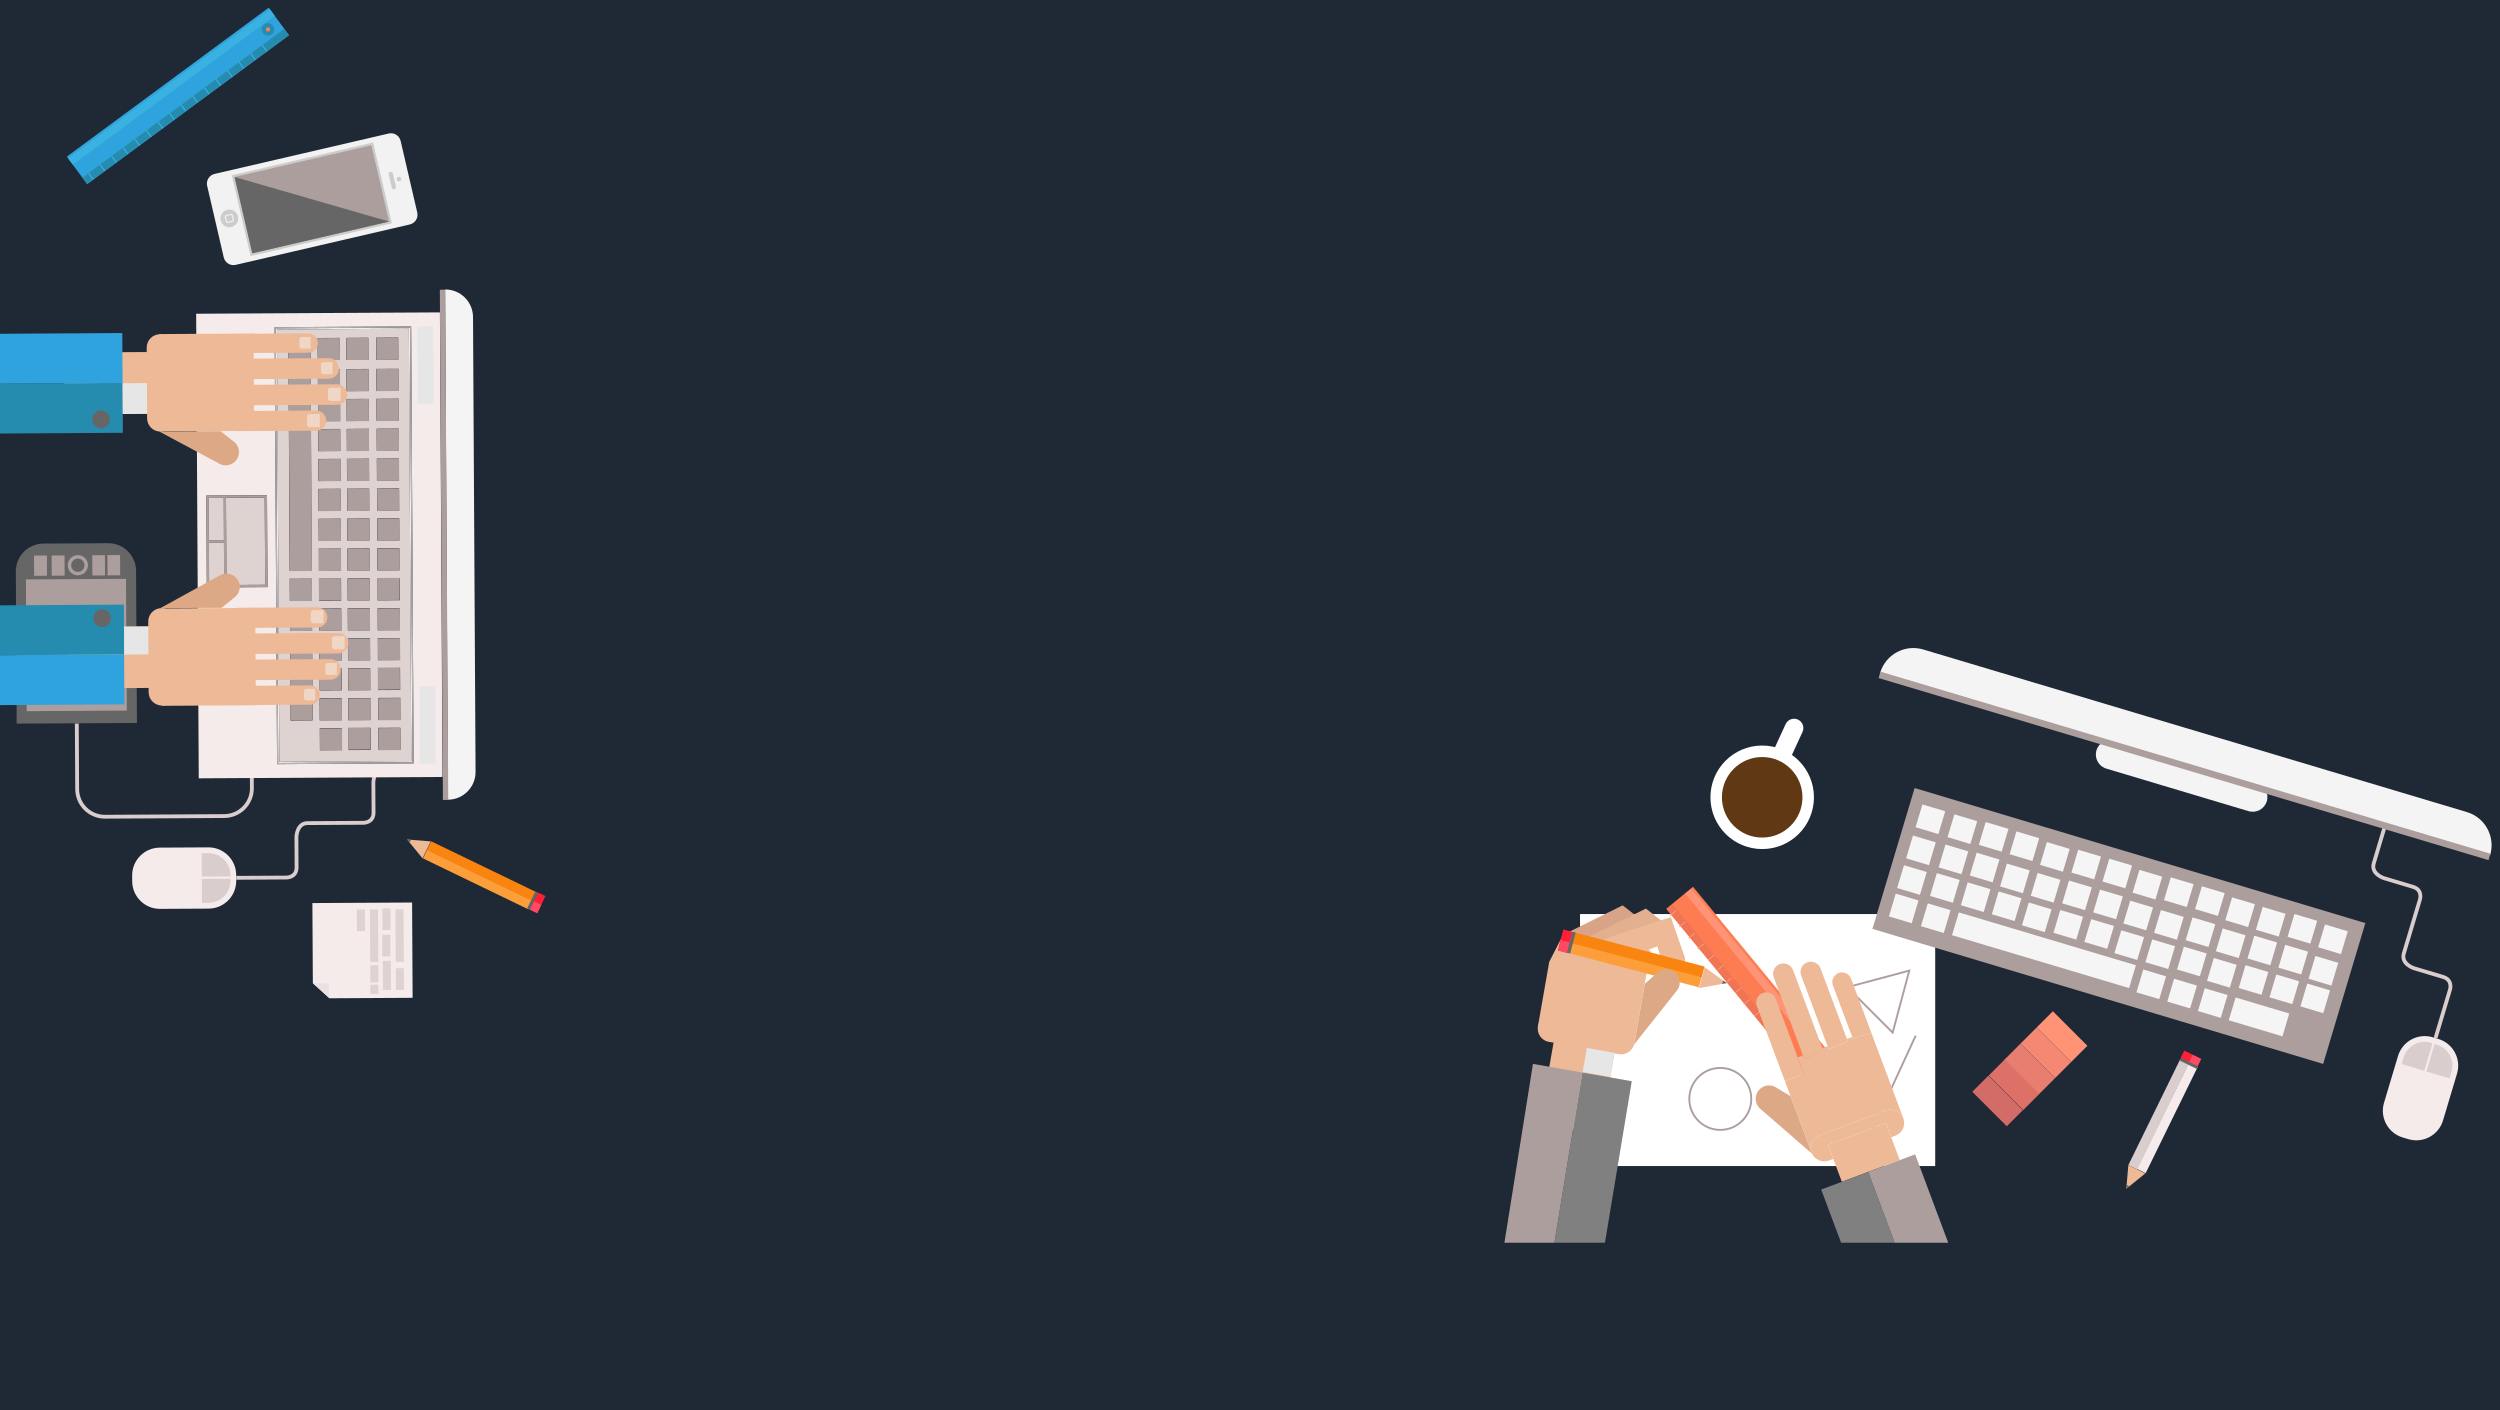 <?xml version="1.0" encoding="utf-8"?>
<!-- Generator: Adobe Illustrator 16.0.0, SVG Export Plug-In . SVG Version: 6.00 Build 0)  -->
<!DOCTYPE svg PUBLIC "-//W3C//DTD SVG 1.1 Tiny//EN" "http://www.w3.org/Graphics/SVG/1.1/DTD/svg11-tiny.dtd">
<svg version="1.1" baseProfile="tiny" xmlns="http://www.w3.org/2000/svg" xmlns:xlink="http://www.w3.org/1999/xlink" x="0px"
	 y="0px" width="1305.603px" height="736.451px" viewBox="0 0 1305.603 736.451" xml:space="preserve">
<g id="Background">
	<g>
		<rect x="507.102" y="268.793" display="none" fill="#1F2936" width="800" height="266.792"/>
		<rect x="-0.584" fill="#1F2936" width="1306.687" height="736.8"/>
		<rect x="507.102" y="2" display="none" fill="#1F2936" width="800" height="266.793"/>
	</g>
</g>
<g id="Objects">
	<g>
		<g>
			<path fill="#F5EBEB" d="M83.603,474.654c-8,0.045-14.521-6.403-14.566-14.403l-0.018-3.018c-0.045-8,6.405-14.522,14.404-14.566
				l25.361-0.143c7.999-0.044,14.521,6.405,14.566,14.404l0.016,3.019c0.045,7.999-6.404,14.521-14.404,14.566L83.603,474.654z"/>
			<path fill="#DACDCD" d="M105.399,457.783l-0.069-12.222l3.47-0.019c6.323-0.036,11.497,5.08,11.532,11.403l0.004,0.754
				L105.399,457.783z"/>
			<path fill="#DACDCD" d="M105.477,471.514l-0.07-12.522l14.937-0.084l0.006,1.056c0.035,6.323-5.081,11.497-11.404,11.533
				L105.477,471.514z"/>
			<path fill="none" stroke="#DACDCD" stroke-width="2" stroke-miterlimit="10" d="M220.424,401.16c0,0-12.524,0.07-19.615,0.11
				c-5.686,0.031-5.821,7.274-5.821,7.274l0.089,15.819c0.03,5.407-5.275,5.335-5.275,5.335l-26.254,0.146l16.686-0.093
				c0,0-12.523,0.069-19.614,0.109c-5.686,0.031-5.82,7.275-5.82,7.275l0.088,15.819c0.03,5.406-5.275,5.334-5.275,5.334
				l-26.254,0.147"/>
			<g>
				<path fill="#F5EBEB" d="M214.134,171.079l-70.105,0.393l1.267,226.386l0.003,0.603l70.105-0.392l-0.003-0.604L214.134,171.079z
					 M145.898,397.854l-1.263-225.782l68.898-0.386l1.263,225.783L145.898,397.854z"/>
				<path fill="#F5EBEB" d="M229.739,163.136l-127.296,0.712l1.356,242.623l127.297-0.711L229.739,163.136z M118.279,306.729
					l-5.432,0.03l-4.828,0.027l-0.131-23.387l-0.007-1.208l-0.131-23.388l4.828-0.027l5.432-0.03l21.425-0.12l0.269,47.981
					L118.279,306.729z M144.698,399.068l-0.006-1.208l-1.27-226.989l71.313-0.398l1.27,226.989l0.006,1.208L144.698,399.068z"/>
				<path fill="#DFD3D2" d="M144.636,172.072l1.263,225.782l68.898-0.385l-1.263-225.783L144.636,172.072z M209.115,380.037
					l0.065,11.543l-11.546,0.065l-0.064-11.544L209.115,380.037z M193.493,380.124l0.064,11.544l-11.544,0.063l-0.065-11.544
					L193.493,380.124z M178.553,380.208l0.064,11.542l-11.546,0.065l-0.065-11.544L178.553,380.208z M151.703,376.282l-0.152-27.166
					l11.545-0.065l0.153,27.167L151.703,376.282z M209.028,364.414l0.065,11.545l-11.547,0.064l-0.065-11.545L209.028,364.414z
					 M193.405,364.501l0.065,11.545l-11.545,0.064l-0.064-11.545L193.405,364.501z M178.465,364.584l0.064,11.545l-11.546,0.064
					l-0.064-11.544L178.465,364.584z M208.941,348.794l0.064,11.543l-11.546,0.065l-0.065-11.544L208.941,348.794z M193.318,348.881
					l0.065,11.543l-11.545,0.064l-0.064-11.543L193.318,348.881z M178.378,348.964l0.064,11.544l-11.546,0.065l-0.064-11.545
					L178.378,348.964z M208.853,333.172l0.065,11.544l-11.546,0.064l-0.065-11.544L208.853,333.172z M193.23,333.26l0.064,11.544
					l-11.544,0.064l-0.065-11.544L193.23,333.26z M178.291,333.343l0.065,11.544l-11.546,0.064l-0.064-11.544L178.291,333.343z
					 M163.009,333.428l0.064,11.545l-11.545,0.064l-0.065-11.544L163.009,333.428z M208.766,317.549l0.065,11.546l-11.547,0.064
					l-0.064-11.546L208.766,317.549z M193.143,317.637l0.064,11.545l-11.544,0.064l-0.064-11.545L193.143,317.637z M178.203,317.721
					l0.065,11.545l-11.546,0.065l-0.065-11.545L178.203,317.721z M162.921,317.806l0.064,11.546l-11.545,0.065l-0.064-11.545
					L162.921,317.806z M208.679,301.931l0.064,11.542l-11.546,0.065l-0.065-11.543L208.679,301.931z M193.056,302.018l0.065,11.543
					l-11.545,0.064l-0.064-11.542L193.056,302.018z M178.116,302.102l0.063,11.542l-11.545,0.065l-0.065-11.543L178.116,302.102z
					 M162.833,302.187l0.065,11.543l-11.545,0.064l-0.064-11.542L162.833,302.187z M208.591,286.308l0.064,11.547l-11.545,0.063
					l-0.065-11.545L208.591,286.308z M192.969,286.396l0.064,11.546l-11.545,0.065l-0.064-11.547L192.969,286.396z M178.028,286.479
					l0.064,11.546l-11.546,0.064l-0.064-11.546L178.028,286.479z M208.504,270.688l0.064,11.545l-11.547,0.064l-0.064-11.545
					L208.504,270.688z M192.881,270.775l0.064,11.545l-11.545,0.065l-0.064-11.545L192.881,270.775z M177.941,270.859l0.065,11.544
					l-11.547,0.065l-0.064-11.545L177.941,270.859z M208.416,255.067l0.064,11.545l-11.546,0.064l-0.064-11.544L208.416,255.067z
					 M192.793,255.154l0.064,11.545l-11.544,0.064l-0.065-11.545L192.793,255.154z M177.854,255.238l0.065,11.545l-11.546,0.064
					l-0.065-11.544L177.854,255.238z M208.329,239.445l0.065,11.546l-11.546,0.064l-0.065-11.546L208.329,239.445z M192.707,239.533
					l0.064,11.546l-11.545,0.065l-0.064-11.547L192.707,239.533z M177.766,239.616l0.065,11.546l-11.546,0.065l-0.065-11.546
					L177.766,239.616z M208.242,223.826l0.064,11.544l-11.546,0.065l-0.065-11.545L208.242,223.826z M192.619,223.913l0.065,11.545
					l-11.545,0.063l-0.064-11.544L192.619,223.913z M177.679,223.996l0.064,11.545l-11.546,0.064l-0.065-11.545L177.679,223.996z
					 M208.154,208.205l0.064,11.545l-11.546,0.064l-0.064-11.545L208.154,208.205z M192.531,208.292l0.065,11.545l-11.545,0.065
					l-0.065-11.546L192.531,208.292z M177.592,208.376l0.064,11.545l-11.546,0.064l-0.064-11.545L177.592,208.376z M162.31,208.461
					l0.502,89.65l-11.545,0.064l-0.501-89.649L162.31,208.461z M208.066,192.583l0.065,11.545l-11.546,0.065l-0.064-11.545
					L208.066,192.583z M192.444,192.671l0.064,11.546l-11.545,0.063l-0.064-11.545L192.444,192.671z M177.504,192.755l0.065,11.545
					l-11.546,0.064l-0.064-11.545L177.504,192.755z M162.222,192.84l0.064,11.544l-11.544,0.065l-0.065-11.545L162.222,192.84z
					 M207.976,176.283l0.064,11.546l-11.546,0.064l-0.065-11.545L207.976,176.283z M192.353,176.371l0.065,11.546l-11.545,0.065
					l-0.065-11.546L192.353,176.371z M177.413,176.454L177.478,188l-11.546,0.064l-0.064-11.546L177.413,176.454z M162.131,176.54
					l0.065,11.546l-11.545,0.064l-0.065-11.545L162.131,176.54z"/>
				
					<rect x="196.461" y="176.316" transform="matrix(0.006 1 -1 0.006 383.192 -21.159)" fill="#AD9E9E" width="11.547" height="11.547"/>
				
					<rect x="196.553" y="192.615" transform="matrix(0.006 1 -1 0.006 399.573 -5.051)" fill="#AD9E9E" width="11.545" height="11.546"/>
				
					<rect x="196.641" y="208.236" transform="matrix(0.006 1 -1 0.006 415.29 10.405)" fill="#AD9E9E" width="11.546" height="11.547"/>
				
					<rect x="196.729" y="223.856" transform="matrix(0.006 1 -1 0.006 430.996 25.85)" fill="#AD9E9E" width="11.544" height="11.547"/>
				
					<rect x="196.815" y="239.477" transform="matrix(0.006 1 -1 0.006 446.695 41.287)" fill="#AD9E9E" width="11.547" height="11.547"/>
				
					<rect x="196.902" y="255.099" transform="matrix(0.006 1 -1 0.006 462.412 56.744)" fill="#AD9E9E" width="11.546" height="11.546"/>
				
					<rect x="196.99" y="270.72" transform="matrix(0.006 1 -1 0.006 478.12 72.19)" fill="#AD9E9E" width="11.546" height="11.547"/>
				
					<rect x="197.077" y="286.341" transform="matrix(0.006 1 -1 0.006 493.827 87.637)" fill="#AD9E9E" width="11.547" height="11.546"/>
				
					<rect x="197.166" y="301.961" transform="matrix(0.005 1 -1 0.005 509.542 103.095)" fill="#AD9E9E" width="11.542" height="11.547"/>
				
					<rect x="197.252" y="317.581" transform="matrix(0.006 1 -1 0.006 525.233 118.514)" fill="#AD9E9E" width="11.546" height="11.546"/>
				
					<rect x="197.34" y="333.203" transform="matrix(0.006 1 -1 0.006 540.941 133.96)" fill="#AD9E9E" width="11.545" height="11.547"/>
				
					<rect x="197.428" y="348.824" transform="matrix(0.005 1 -1 0.005 556.666 149.436)" fill="#AD9E9E" width="11.543" height="11.547"/>
				
					<rect x="197.514" y="364.445" transform="matrix(0.006 1 -1 0.006 572.356 164.853)" fill="#AD9E9E" width="11.545" height="11.547"/>
				
					<rect x="197.603" y="380.068" transform="matrix(0.006 1 -1 0.006 588.065 180.298)" fill="#AD9E9E" width="11.544" height="11.546"/>
				
					<rect x="180.84" y="176.403" transform="matrix(0.006 1 -1 0.006 367.737 -5.458)" fill="#AD9E9E" width="11.547" height="11.546"/>
				
					<rect x="180.931" y="192.704" transform="matrix(0.006 1 -1 0.006 384.135 10.667)" fill="#AD9E9E" width="11.546" height="11.545"/>
				
					<rect x="181.018" y="208.324" transform="matrix(0.006 1 -1 0.006 399.834 26.104)" fill="#AD9E9E" width="11.546" height="11.545"/>
				
					<rect x="181.106" y="223.945" transform="matrix(0.006 1 -1 0.006 415.542 41.55)" fill="#AD9E9E" width="11.546" height="11.545"/>
				
					<rect x="181.193" y="239.565" transform="matrix(0.006 1 -1 0.006 431.257 57.005)" fill="#AD9E9E" width="11.547" height="11.546"/>
				
					<rect x="181.281" y="255.186" transform="matrix(0.006 1 -1 0.006 446.964 72.452)" fill="#AD9E9E" width="11.545" height="11.545"/>
				
					<rect x="181.368" y="270.808" transform="matrix(0.006 1 -1 0.006 462.672 87.898)" fill="#AD9E9E" width="11.545" height="11.545"/>
				
					<rect x="181.455" y="286.428" transform="matrix(0.006 1 -1 0.006 478.38 103.344)" fill="#AD9E9E" width="11.547" height="11.546"/>
				
					<rect x="181.544" y="302.049" transform="matrix(0.006 1 -1 0.006 494.079 118.778)" fill="#AD9E9E" width="11.543" height="11.545"/>
				
					<rect x="181.63" y="317.67" transform="matrix(0.006 1 -1 0.006 509.794 134.237)" fill="#AD9E9E" width="11.546" height="11.545"/>
				
					<rect x="181.718" y="333.291" transform="matrix(0.006 1 -1 0.006 525.502 149.684)" fill="#AD9E9E" width="11.544" height="11.545"/>
				
					<rect x="181.806" y="348.913" transform="matrix(0.006 1 -1 0.006 541.202 165.115)" fill="#AD9E9E" width="11.544" height="11.545"/>
				
					<rect x="181.892" y="364.534" transform="matrix(0.006 1 -1 0.006 556.91 180.561)" fill="#AD9E9E" width="11.546" height="11.545"/>
				
					<rect x="181.98" y="380.156" transform="matrix(0.005 1 -1 0.005 572.634 196.041)" fill="#AD9E9E" width="11.545" height="11.545"/>
				
					<rect x="165.899" y="176.486" transform="matrix(0.006 1 -1 0.006 352.971 9.573)" fill="#AD9E9E" width="11.547" height="11.547"/>
				
					<rect x="165.991" y="192.787" transform="matrix(0.006 1 -1 0.006 369.354 25.682)" fill="#AD9E9E" width="11.545" height="11.546"/>
				
					<rect x="166.078" y="208.407" transform="matrix(0.006 1 -1 0.006 385.069 41.137)" fill="#AD9E9E" width="11.545" height="11.547"/>
				
					<rect x="166.166" y="224.027" transform="matrix(0.006 1 -1 0.006 400.776 56.582)" fill="#AD9E9E" width="11.545" height="11.547"/>
				
					<rect x="166.252" y="239.648" transform="matrix(0.006 1 -1 0.006 416.476 72.019)" fill="#AD9E9E" width="11.546" height="11.547"/>
				
					<rect x="166.34" y="255.269" transform="matrix(0.006 1 -1 0.006 432.183 87.464)" fill="#AD9E9E" width="11.545" height="11.547"/>
				
					<rect x="166.428" y="270.891" transform="matrix(0.006 1 -1 0.006 447.891 102.909)" fill="#AD9E9E" width="11.545" height="11.546"/>
				
					<rect x="166.514" y="286.512" transform="matrix(0.006 1 -1 0.006 463.606 118.368)" fill="#AD9E9E" width="11.547" height="11.546"/>
				
					<rect x="166.603" y="302.132" transform="matrix(0.005 1 -1 0.005 479.327 133.84)" fill="#AD9E9E" width="11.542" height="11.547"/>
				
					<rect x="166.69" y="317.752" transform="matrix(0.006 1 -1 0.006 495.013 149.246)" fill="#AD9E9E" width="11.545" height="11.547"/>
				
					<rect x="166.778" y="333.374" transform="matrix(0.006 1 -1 0.006 510.721 164.692)" fill="#AD9E9E" width="11.544" height="11.546"/>
				
					<rect x="166.865" y="348.995" transform="matrix(0.005 1 -1 0.005 526.443 180.168)" fill="#AD9E9E" width="11.544" height="11.547"/>
				
					<rect x="166.952" y="364.617" transform="matrix(0.006 1 -1 0.006 542.144 195.601)" fill="#AD9E9E" width="11.546" height="11.547"/>
				
					<rect x="167.04" y="380.238" transform="matrix(0.006 1 -1 0.006 557.852 211.047)" fill="#AD9E9E" width="11.543" height="11.547"/>
				
					<rect x="150.618" y="176.573" transform="matrix(0.006 1 -1 0.006 337.854 24.931)" fill="#AD9E9E" width="11.547" height="11.545"/>
				
					<rect x="150.71" y="192.872" transform="matrix(0.006 1 -1 0.006 354.25 41.056)" fill="#AD9E9E" width="11.545" height="11.545"/>
				
					<rect x="111.962" y="247.546" transform="matrix(0.006 1 -1 0.006 409.225 95.114)" fill="#AD9E9E" width="89.651" height="11.545"/>
				
					<rect x="151.322" y="302.218" transform="matrix(0.006 1 -1 0.006 464.196 149.167)" fill="#AD9E9E" width="11.543" height="11.545"/>
				
					<rect x="151.408" y="317.839" transform="matrix(0.006 1 -1 0.006 479.91 164.626)" fill="#AD9E9E" width="11.546" height="11.545"/>
				
					<rect x="151.496" y="333.46" transform="matrix(0.006 1 -1 0.006 495.618 180.073)" fill="#AD9E9E" width="11.545" height="11.546"/>
				
					<rect x="143.816" y="356.894" transform="matrix(-0.006 -1 1 -0.006 -204.379 522.098)" fill="#AD9E9E" width="27.166" height="11.546"/>
				<polygon fill="#DFD3D2" points="118.142,282.135 118.148,283.342 118.272,305.522 138.491,305.41 138.237,259.842 
					118.018,259.955 				"/>
				<path fill="#AD9E9E" d="M118.011,258.748l-5.432,0.03l-4.828,0.027l0.131,23.388l0.007,1.208l0.131,23.387l4.828-0.027
					l5.432-0.03l21.426-0.12l-0.269-47.981L118.011,258.748z M138.491,305.41l-20.219,0.113l-0.124-22.18l-0.007-1.208l-0.124-22.18
					l20.219-0.113L138.491,305.41z M109.096,283.393l7.846-0.043l0.125,22.18l-3.018,0.017l-4.828,0.027L109.096,283.393z
					 M113.793,259.979l3.018-0.017l0.125,22.18l-7.846,0.044l-0.124-22.18L113.793,259.979z"/>
				<polygon fill="#DFD3D2" points="116.935,282.142 116.811,259.962 113.793,259.979 108.965,260.006 109.089,282.186 				"/>
				<polygon fill="#DFD3D2" points="114.048,305.546 117.066,305.529 116.941,283.35 109.096,283.393 109.22,305.574 				"/>
				<path fill="#B3B3B3" d="M214.734,170.473l-71.313,0.398l1.27,226.989l0.006,1.208l71.312-0.399l-0.006-1.208L214.734,170.473z
					 M215.404,398.069l-70.105,0.392l-0.003-0.603l-1.267-226.386l70.105-0.393l1.266,226.386L215.404,398.069z"/>
				
					<rect x="201.921" y="186.483" transform="matrix(0.006 1 -1 0.006 411.535 -32.552)" fill="#E6E6E6" width="40.427" height="8.324"/>
				
					<rect x="202.972" y="374.254" transform="matrix(0.006 1 -1 0.006 600.347 153.118)" fill="#E6E6E6" width="40.426" height="8.325"/>
				<g>
					<path fill="#F4F4F4" d="M248.358,403.072l-1.329-237.493c-0.045-8-6.566-14.449-14.566-14.404l1.491,266.463
						C241.954,417.594,248.402,411.073,248.358,403.072z"/>
					
						<rect x="98.579" y="283.019" transform="matrix(0.006 1 -1 0.006 514.927 51.015)" fill="#AD9E9E" width="266.468" height="2.792"/>
				</g>
			</g>
			<g>
				<g>
					<g>
						<g>
							
								<rect x="83.949" y="-15.422" transform="matrix(0.594 0.805 -0.805 0.594 78.044 -54.411)" fill="#2FA3DD" width="17.87" height="130.947"/>
						</g>
					</g>
				</g>
				<g>
					<g>
						<g>
							
								<rect x="94.929" y="-9.876" transform="matrix(0.593 0.805 -0.805 0.593 84.182 -55.449)" fill="#258CB0" width="4.088" height="130.946"/>
						</g>
					</g>
				</g>
				<g>
					<g>
						<g>
							
								<rect x="87.438" y="-20.035" transform="matrix(0.594 0.805 -0.805 0.594 72.949 -53.548)" fill="#39B2E2" width="4.088" height="130.947"/>
						</g>
					</g>
				</g>
				<g>
					<g>
						<circle fill="#FE7C52" cx="139.936" cy="15.351" r="2.175"/>
					</g>
				</g>
				<g>
					<g>
						<path fill="#258CB0" d="M137.328,17.275c-1.062-1.439-0.754-3.472,0.685-4.534c1.438-1.06,3.471-0.753,4.533,0.685
							c1.061,1.438,0.753,3.474-0.686,4.533C140.423,19.022,138.387,18.713,137.328,17.275z M140.83,14.692
							c-0.364-0.492-1.059-0.597-1.552-0.232c-0.492,0.362-0.596,1.06-0.234,1.549c0.362,0.492,1.058,0.597,1.549,0.232
							C141.087,15.877,141.189,15.183,140.83,14.692z"/>
					</g>
				</g>
				<g>
					<g>
						<g>
							
								<rect x="136.193" y="24.885" transform="matrix(0.593 0.805 -0.805 0.593 76.456 -101.033)" fill="#39B2E2" width="4.088" height="0.559"/>
						</g>
					</g>
					<g>
						<g>
							
								<rect x="130.143" y="29.347" transform="matrix(0.593 0.805 -0.805 0.593 77.587 -94.349)" fill="#39B2E2" width="4.088" height="0.559"/>
						</g>
					</g>
					<g>
						<g>
							
								<rect x="124.093" y="33.809" transform="matrix(0.593 0.805 -0.805 0.593 78.722 -87.667)" fill="#39B2E2" width="4.087" height="0.56"/>
						</g>
					</g>
					<g>
						<g>
							
								<rect x="118.043" y="38.271" transform="matrix(0.594 0.805 -0.805 0.594 79.817 -80.971)" fill="#39B2E2" width="4.089" height="0.56"/>
						</g>
					</g>
					<g>
						<g>
							
								<rect x="111.989" y="42.735" transform="matrix(0.593 0.805 -0.805 0.593 81.01 -74.303)" fill="#39B2E2" width="4.088" height="0.559"/>
						</g>
					</g>
					<g>
						<g>
							
								<rect x="105.939" y="47.196" transform="matrix(0.594 0.805 -0.805 0.594 82.103 -67.609)" fill="#39B2E2" width="4.088" height="0.559"/>
						</g>
					</g>
					<g>
						<g>
							
								<rect x="99.889" y="51.66" transform="matrix(0.593 0.805 -0.805 0.593 83.276 -60.932)" fill="#39B2E2" width="4.087" height="0.559"/>
						</g>
					</g>
					<g>
						<g>
							
								<rect x="93.84" y="56.119" transform="matrix(0.594 0.805 -0.805 0.594 84.319 -54.239)" fill="#39B2E2" width="4.088" height="0.561"/>
						</g>
					</g>
					<g>
						<g>
							
								<rect x="87.79" y="60.582" transform="matrix(0.594 0.804 -0.804 0.594 85.439 -47.559)" fill="#39B2E2" width="4.089" height="0.561"/>
						</g>
					</g>
					<g>
						<g>
							
								<rect x="81.74" y="65.044" transform="matrix(0.594 0.805 -0.805 0.594 86.63 -40.878)" fill="#39B2E2" width="4.088" height="0.56"/>
						</g>
					</g>
					<g>
						<g>
							
								<rect x="75.689" y="69.507" transform="matrix(0.593 0.805 -0.805 0.593 87.772 -34.193)" fill="#39B2E2" width="4.088" height="0.558"/>
						</g>
					</g>
					<g>
						<g>
							
								<rect x="69.64" y="73.968" transform="matrix(0.594 0.805 -0.805 0.594 88.867 -27.516)" fill="#39B2E2" width="4.086" height="0.559"/>
						</g>
					</g>
					<g>
						<g>
							
								<rect x="63.587" y="78.431" transform="matrix(0.594 0.805 -0.805 0.594 89.991 -20.835)" fill="#39B2E2" width="4.088" height="0.562"/>
						</g>
					</g>
					<g>
						<g>
							
								<rect x="57.535" y="82.893" transform="matrix(0.593 0.805 -0.805 0.593 91.178 -14.135)" fill="#39B2E2" width="4.087" height="0.559"/>
						</g>
					</g>
					<g>
						<g>
							
								<rect x="51.486" y="87.357" transform="matrix(0.593 0.805 -0.805 0.593 92.301 -7.454)" fill="#39B2E2" width="4.087" height="0.559"/>
						</g>
					</g>
					<g>
						<g>
							
								<rect x="45.436" y="91.818" transform="matrix(0.594 0.805 -0.805 0.594 93.424 -0.776)" fill="#39B2E2" width="4.087" height="0.558"/>
						</g>
					</g>
				</g>
			</g>
			<path fill="none" stroke="#DACDCD" stroke-width="2" stroke-miterlimit="10" d="M131.515,406.316l0.029,5.3
				c0.044,7.998-6.404,14.521-14.404,14.566l-62.273,0.348c-8,0.045-14.521-6.404-14.566-14.404l-0.192-34.318"/>
			<path fill="#666666" d="M71.063,298.222l-0.001-0.131l-0.009-1.61l-0.094,0c-0.843-7.237-7.008-12.836-14.463-12.794
				l-33.824,0.189c-7.456,0.042-13.557,5.709-14.319,12.955l-0.094,0.001l0.009,1.61l0.001,0.13l0.444,79.335l62.793-0.352
				L71.063,298.222z"/>
			
				<rect x="5.478" y="310.853" transform="matrix(-0.006 -1 1 -0.006 -296.876 378.75)" fill="#AD9E9E" width="68.805" height="52.264"/>
			
				<rect x="15.88" y="291.924" transform="matrix(0.006 1 -1 0.006 316.331 272.482)" fill="#AD9E9E" width="10.561" height="6.741"/>
			
				<rect x="25.061" y="291.873" transform="matrix(0.006 1 -1 0.006 325.411 263.25)" fill="#AD9E9E" width="10.562" height="6.741"/>
			
				<rect x="46.219" y="291.822" transform="matrix(0.006 1 -1 0.006 346.331 241.975)" fill="#AD9E9E" width="10.561" height="6.605"/>
			
				<rect x="54.128" y="291.778" transform="matrix(0.006 1 -1 0.006 354.15 234.008)" fill="#AD9E9E" width="10.562" height="6.606"/>
			<circle fill="#AD9E9E" cx="40.653" cy="295.185" r="5.281"/>
			<circle fill="#666666" cx="40.652" cy="295.185" r="3.47"/>
			<g>
				<g>
					<path fill="#F2F2F2" d="M123.075,138.324c-2.775,0.644-5.571-1.1-6.216-3.874l-8.679-37.405
						c-0.644-2.776,1.099-5.574,3.875-6.218l90.958-21.105c2.774-0.643,5.573,1.101,6.216,3.876l8.679,37.406
						c0.644,2.774-1.1,5.572-3.875,6.216L123.075,138.324z"/>
				</g>
				<g>
					<path fill="#F2F2F2" d="M120.304,91.077l75.01-17.405l10.067,43.391l-75.01,17.405L120.304,91.077z M193.508,76.571
						l-70.307,16.313l8.976,38.686l70.307-16.314L193.508,76.571z"/>
				</g>
				<g>
					<circle fill="#CCCCCC" cx="119.785" cy="114.061" r="4.627"/>
				</g>
				<g>
					<path fill="#F2F2F2" d="M117.412,113.291c-0.003-0.523,0.364-0.989,0.875-1.108l2.018-0.468
						c0.608-0.139,1.216,0.241,1.356,0.847l0.469,2.02c0.146,0.597-0.246,1.215-0.846,1.354l-2.018,0.468
						c-0.294,0.068-0.597,0.018-0.854-0.142c-0.256-0.16-0.435-0.41-0.502-0.704l-0.469-2.017
						C117.422,113.459,117.412,113.375,117.412,113.291z M121.556,114.833c0-0.039-0.005-0.078-0.014-0.117l-0.469-2.019
						c-0.066-0.283-0.349-0.459-0.633-0.394l-2.018,0.469c-0.276,0.063-0.454,0.348-0.395,0.633l0.469,2.017
						c0.032,0.138,0.115,0.254,0.234,0.329c0.12,0.074,0.261,0.098,0.398,0.064l2.018-0.469
						C121.386,115.293,121.558,115.076,121.556,114.833z"/>
				</g>
				<g>
					<path fill="#CCCCCC" d="M205.634,98.844c-0.446,0.104-0.892-0.174-0.995-0.619l-1.707-7.357
						c-0.104-0.446,0.174-0.89,0.62-0.993l0.582-0.136c0.446-0.104,0.892,0.174,0.995,0.619l1.707,7.356
						c0.103,0.446-0.174,0.891-0.62,0.995L205.634,98.844z"/>
				</g>
				<g>
					<circle fill="#CCCCCC" cx="208.366" cy="93.508" r="1.174"/>
				</g>
				<g>
					<g>
						
							<rect x="141.79" y="66.786" transform="matrix(0.226 0.974 -0.974 0.226 227.416 -78.096)" fill="#AD9E9E" width="42.129" height="74.563"/>
					</g>
					<g>
						<path fill="#CCCCCC" d="M121.053,91.523l73.81-17.126l9.794,42.213l-73.809,17.126L121.053,91.523z M193.959,75.846
							l-71.457,16.58l9.249,39.863l71.457-16.58L193.959,75.846z"/>
					</g>
				</g>
				<g>
					<polygon fill="#666666" points="122.502,92.426 203.208,115.709 131.751,132.289 					"/>
				</g>
			</g>
			<g>
				
					<rect x="82.59" y="175.233" transform="matrix(-0.006 -1 1 -0.006 -91.208 308.948)" fill="#EDB996" width="50.838" height="49.181"/>
				<path fill="#EDB996" d="M177.037,192.388c0.017,2.961-2.373,5.377-5.334,5.394l-40.66,0.228l-0.06-10.729l40.66-0.227
					C174.604,187.036,177.021,189.423,177.037,192.388z"/>
				<path fill="#EDB996" d="M181.259,206.019c0.017,2.961-2.373,5.377-5.335,5.394l-45.369,0.254l1.183-10.734l44.126-0.247
					C178.826,200.668,181.242,203.056,181.259,206.019z"/>
				<path fill="#EDB996" d="M170.372,219.633c0.016,2.903-2.327,5.274-5.233,5.291l-41.555,0.232l-0.059-10.524l41.555-0.232
					C167.985,214.382,170.355,216.726,170.372,219.633z"/>
				<path fill="#EDB996" d="M166.051,179.118c0.015,2.782-2.23,5.052-5.011,5.068l-29.396,0.165l-0.734-10.074l30.073-0.168
					C163.765,174.092,166.036,176.335,166.051,179.118z"/>
				<path fill="#DDA885" d="M83.219,225.381l31.973-0.179l7.495,5.883l-0.003,0.006c1.301,1.255,2.118,3.009,2.129,4.958
					c0.021,3.841-3.075,6.973-6.916,6.995c-1.118,0.005-2.161-0.277-3.099-0.74l-0.014,0.018l-0.562-0.327
					c-0.086-0.051-0.18-0.096-0.264-0.152L83.219,225.381z"/>
				<path fill="#EDB996" d="M83.556,174.542c-3.855,0.021-6.963,3.165-6.942,7.023l0.206,36.895
					c0.021,3.857,3.165,6.967,7.021,6.945l0,0c3.855-0.021,6.963-3.167,6.941-7.024l-0.206-36.895
					C90.554,177.628,87.412,174.52,83.556,174.542L83.556,174.542z"/>
				
					<rect x="43.043" y="174.608" transform="matrix(-0.006 -1 1 -0.006 -140.655 260.321)" fill="#EDB996" width="32.127" height="50.976"/>
			</g>
			<g>
				
					<rect x="83.39" y="318.311" transform="matrix(0.006 1 -1 0.006 451.097 232.18)" fill="#EDB996" width="50.837" height="49.18"/>
				<path fill="#EDB996" d="M177.916,349.563c-0.016-2.961-2.432-5.35-5.394-5.333l-40.66,0.227l0.06,10.729l40.66-0.227
					C175.544,354.942,177.933,352.528,177.916,349.563z"/>
				<path fill="#EDB996" d="M181.985,335.887c-0.016-2.961-2.433-5.35-5.395-5.333l-45.369,0.253l1.302,10.72l44.126-0.246
					C179.613,341.264,182.002,338.85,181.985,335.887z"/>
				<path fill="#EDB996" d="M170.946,322.396c-0.016-2.903-2.386-5.248-5.292-5.232l-41.554,0.233l0.059,10.523l41.554-0.231
					C168.619,327.671,170.963,325.302,170.946,322.396z"/>
				<path fill="#EDB996" d="M167.08,362.956c-0.016-2.782-2.287-5.026-5.068-5.011l-29.396,0.164l-0.621,10.082l30.073-0.168
					C164.85,368.006,167.095,365.739,167.08,362.956z"/>
				<path fill="#DDA885" d="M83.734,317.595l31.974-0.179l7.427-5.966l-0.003-0.006c1.287-1.27,2.085-3.033,2.074-4.983
					c-0.021-3.84-3.153-6.937-6.994-6.916c-1.118,0.006-2.158,0.301-3.09,0.773l-0.014-0.018l-0.558,0.334
					c-0.086,0.052-0.179,0.098-0.262,0.154L83.734,317.595z"/>
				<path fill="#EDB996" d="M84.641,368.455c-3.856,0.021-6.999-3.087-7.021-6.945l-0.206-36.895
					c-0.021-3.857,3.086-7.003,6.942-7.023l0,0c3.856-0.022,6.999,3.087,7.02,6.945l0.207,36.895
					C91.604,365.29,88.497,368.434,84.641,368.455L84.641,368.455z"/>
				
					<rect x="43.844" y="317.687" transform="matrix(0.006 1 -1 0.006 402.742 281.344)" fill="#EDB996" width="32.128" height="50.976"/>
			</g>
			<g>
				
					<rect x="18.591" y="180.796" transform="matrix(-0.006 -1 1 -0.006 -181.481 246.086)" fill="#258CB0" width="26.054" height="64.964"/>
				
					<rect x="18.444" y="154.742" transform="matrix(-0.006 -1 1 -0.006 -155.574 219.748)" fill="#2FA3DD" width="26.054" height="64.965"/>
			</g>
			<circle fill="#666666" cx="52.799" cy="219.02" r="4.644"/>
			<g>
				
					<rect x="19.237" y="296.352" transform="matrix(0.006 1 -1 0.006 360.912 294.735)" fill="#258CB0" width="26.054" height="64.964"/>
				
					<rect x="19.382" y="322.405" transform="matrix(0.006 1 -1 0.006 387.109 320.483)" fill="#2FA3DD" width="26.054" height="64.964"/>
			</g>
			<circle fill="#666666" cx="53.38" cy="322.856" r="4.645"/>
			<path fill="#EFD6C5" d="M168.968,325.501l-0.038-6.865l-5.13,0.029v0.038c-0.064-0.008-0.122-0.037-0.188-0.037
				c-0.729,0.005-1.317,0.598-1.313,1.328l0.024,4.224c0.004,0.73,0.599,1.318,1.328,1.313c0.067,0,0.125-0.029,0.188-0.039
				l0.001,0.038L168.968,325.501z"/>
			<path fill="#EFD6C5" d="M180.021,339.104l-0.039-6.865l-5.13,0.028v0.038c-0.064-0.009-0.122-0.036-0.188-0.036
				c-0.729,0.004-1.316,0.598-1.313,1.328l0.023,4.224c0.004,0.73,0.599,1.317,1.328,1.313c0.067-0.001,0.124-0.029,0.188-0.04
				v0.038L180.021,339.104z"/>
			<path fill="#EFD6C5" d="M175.944,352.489l-0.035-6.278l-4.691,0.026l0.001,0.036c-0.059-0.009-0.112-0.035-0.173-0.035
				c-0.667,0.004-1.204,0.547-1.201,1.214l0.022,3.863c0.004,0.667,0.547,1.205,1.213,1.202c0.062,0,0.114-0.027,0.173-0.037v0.035
				L175.944,352.489z"/>
			<path fill="#EFD6C5" d="M164.626,365.766l-0.034-6.045l-4.516,0.025l0.001,0.034c-0.057-0.007-0.108-0.034-0.167-0.033
				c-0.642,0.004-1.159,0.526-1.155,1.169l0.021,3.72c0.003,0.643,0.527,1.16,1.168,1.156c0.059-0.001,0.109-0.026,0.166-0.036
				l0.001,0.035L164.626,365.766z"/>
			<path fill="#EFD6C5" d="M166.992,216.181l0.038,6.866l-5.13,0.028l0-0.037c-0.064,0.01-0.121,0.039-0.188,0.039
				c-0.729,0.004-1.323-0.583-1.327-1.313l-0.024-4.225c-0.004-0.729,0.584-1.323,1.313-1.327c0.067,0,0.125,0.027,0.189,0.037
				l-0.001-0.038L166.992,216.181z"/>
			<path fill="#EFD6C5" d="M177.891,202.456l0.038,6.866l-5.129,0.028l0-0.038c-0.064,0.009-0.121,0.038-0.188,0.038
				c-0.729,0.004-1.324-0.583-1.328-1.313l-0.024-4.225c-0.003-0.73,0.584-1.323,1.313-1.328c0.066,0,0.125,0.027,0.189,0.037
				l0-0.038L177.891,202.456z"/>
			<path fill="#EFD6C5" d="M173.666,189.118l0.035,6.278l-4.691,0.026v-0.036c-0.059,0.011-0.111,0.037-0.172,0.037
				c-0.667,0.003-1.21-0.534-1.213-1.201l-0.022-3.863c-0.003-0.667,0.534-1.212,1.201-1.215c0.062,0,0.113,0.025,0.172,0.034
				v-0.035L173.666,189.118z"/>
			<path fill="#EFD6C5" d="M162.2,175.969l0.033,6.044l-4.516,0.026v-0.035c-0.057,0.009-0.107,0.035-0.166,0.036
				c-0.643,0.003-1.166-0.513-1.169-1.156l-0.021-3.721c-0.004-0.642,0.514-1.165,1.156-1.168c0.059,0,0.109,0.025,0.166,0.033
				v-0.034L162.2,175.969z"/>
			
				<rect x="62.385" y="201.72" transform="matrix(0.006 1 -1 0.006 278.083 136.48)" fill="#E6E6E6" width="16.063" height="12.691"/>
			
				<rect x="63.826" y="328.001" transform="matrix(0.006 1 -1 0.006 405.069 261.368)" fill="#E6E6E6" width="14.594" height="12.691"/>
			<polygon fill="#F5EBEB" points="163.38,513.468 163.146,471.62 215.21,471.329 215.488,521.098 172.067,521.341 			"/>
			
				<rect x="194.901" y="486.28" transform="matrix(0.006 1 -1 0.006 695.847 277.028)" fill="#DFD3D2" width="27.461" height="4.225"/>
			
				<rect x="181.572" y="486.355" transform="matrix(0.006 1 -1 0.006 682.675 290.449)" fill="#DFD3D2" width="27.461" height="4.224"/>
			
				<rect x="194.313" y="507.083" transform="matrix(0.006 1 -1 0.006 710.016 304.415)" fill="#DFD3D2" width="15.277" height="4.224"/>
			
				<rect x="203.101" y="508.988" transform="matrix(0.006 1 -1 0.006 718.679 299.478)" fill="#DFD3D2" width="11.316" height="4.225"/>
			
				<rect x="182.76" y="478.32" transform="matrix(0.006 1 -1 0.006 667.786 289.323)" fill="#DFD3D2" width="11.316" height="4.225"/>
			
				<rect x="190.938" y="506.221" transform="matrix(0.006 1 -1 0.006 702.653 310.094)" fill="#DFD3D2" width="8.952" height="4.225"/>
			
				<rect x="193.071" y="514.393" transform="matrix(0.006 1 -1 0.006 710.838 318.092)" fill="#DFD3D2" width="4.776" height="4.225"/>
			
				<rect x="196.209" y="491.976" transform="matrix(0.005 1 -1 0.005 694.832 289.495)" fill="#DFD3D2" width="11.316" height="4.225"/>
			
				<rect x="196.13" y="477.792" transform="matrix(0.006 1 -1 0.006 680.545 275.407)" fill="#DFD3D2" width="11.316" height="4.225"/>
			<polygon fill="#E8E2E2" points="163.38,513.468 171.502,513.687 172.067,521.341 			"/>
			<g>
				<g>
					<g>
						<g>
							<g>
								
									<rect x="275.658" y="469.545" transform="matrix(-0.435 0.9 -0.9 -0.435 827.348 424.129)" fill="#FF1F37" width="9.824" height="4.334"/>
							</g>
						</g>
					</g>
					<g>
						<g>
							<g>
								
									<rect x="277.045" y="471.756" transform="matrix(-0.435 0.9 -0.9 -0.435 827.818 428.411)" fill="#FF4A64" width="4.912" height="4.335"/>
							</g>
						</g>
					</g>
					<g>
						<g>
							<g>
								
									<rect x="246.781" y="428.686" transform="matrix(-0.435 0.9 -0.9 -0.435 771.329 434.715)" fill="#FC9F3A" width="5.075" height="61.19"/>
							</g>
						</g>
					</g>
					<g>
						<g>
							<g>
								
									<rect x="248.845" y="424.413" transform="matrix(-0.435 0.9 -0.9 -0.435 770.44 426.635)" fill="#F98410" width="5.076" height="61.189"/>
							</g>
						</g>
					</g>
					<g>
						<g>
							<g>
								
									<rect x="272.989" y="469.683" transform="matrix(-0.435 0.9 -0.9 -0.435 822.393 424.866)" fill="#666666" width="9.823" height="1.531"/>
							</g>
						</g>
					</g>
					<polygon fill="#EDB996" points="224.937,439.417 212.621,438.422 220.664,448.262 					"/>
				</g>
				<polygon fill="#666666" points="212.621,438.422 214.623,438.584 213.936,440.03 				"/>
			</g>
		</g>
	</g>
	<g>
		<g>
			<g>
				<g>
					<g>
						<g>
							<g>
								
									<rect x="1139.358" y="550.512" transform="matrix(0.898 0.44 -0.44 0.898 359.774 -447.012)" fill="#FF1F37" width="9.877" height="4.359"/>
							</g>
						</g>
					</g>
					<g>
						<g>
							<g>
								
									<rect x="1144.045" y="551.598" transform="matrix(0.898 0.44 -0.44 0.898 360.432 -447.841)" fill="#FF4A64" width="4.938" height="4.357"/>
							</g>
						</g>
					</g>
					<g>
						<g>
							<g>
								
									<rect x="1129.07" y="553.28" transform="matrix(0.898 0.44 -0.44 0.898 372.586 -438.473)" fill="#F5EBEB" width="5.103" height="61.526"/>
							</g>
						</g>
					</g>
					<g>
						<g>
							<g>
								
									<rect x="1124.784" y="551.179" transform="matrix(0.898 0.44 -0.44 0.898 371.052 -436.673)" fill="#DACDCD" width="5.105" height="61.526"/>
							</g>
						</g>
					</g>
					<g>
						<g>
							<g>
								
									<rect x="1138.073" y="554.597" transform="matrix(0.898 0.44 -0.44 0.898 360.998 -446.313)" fill="#666666" width="9.878" height="1.54"/>
							</g>
						</g>
					</g>
					<polygon fill="#EDB996" points="1111.511,608.445 1110.443,620.822 1120.381,612.793 					"/>
				</g>
				<polygon fill="#666666" points="1110.443,620.822 1110.616,618.811 1112.067,619.511 				"/>
			</g>
			<rect x="825.15" y="477.362" fill="#FFFFFF" width="185.492" height="131.6"/>
			<g>
				<circle fill="#603813" stroke="#FFFFFF" stroke-width="6" stroke-miterlimit="10" cx="920.289" cy="416.382" r="24.029"/>
				<path fill="#FFFFFF" d="M934.744,396.583l6.597-14.339c1.123-2.438,0.056-5.321-2.383-6.442
					c-2.434-1.121-5.316-0.055-6.438,2.383l-6.597,14.339c-0.086,0.186-0.136,0.378-0.197,0.57l8.712,4.009
					C934.543,396.932,934.658,396.768,934.744,396.583z M930.332,394.553l6.598-14.34L930.332,394.553z"/>
			</g>
			<g>
				<path fill="#F5EBEB" d="M1275.849,585.13c-2.304,7.707-10.42,12.087-18.126,9.782l-2.907-0.872
					c-7.705-2.302-12.086-10.419-9.781-18.126l7.307-24.431c2.306-7.706,10.424-12.086,18.127-9.781l2.909,0.869
					c7.705,2.307,12.085,10.424,9.78,18.128L1275.849,585.13z"/>
				<path fill="#DACDCD" d="M1266.022,559.217l-11.774-3.521l1.001-3.345c1.82-6.089,8.259-9.563,14.351-7.739l0.727,0.217
					L1266.022,559.217z"/>
				<path fill="#DACDCD" d="M1279.25,563.175l-12.064-3.608l4.304-14.392l1.018,0.304c6.091,1.821,9.564,8.263,7.744,14.352
					L1279.25,563.175z"/>
				<path fill="none" stroke="#DACDCD" stroke-width="2" stroke-miterlimit="10" d="M1245.327,431.979
					c0,0-3.607,12.065-5.651,18.896c-1.638,5.473,5.29,7.732,5.29,7.732l15.239,4.556c5.209,1.559,3.581,6.642,3.581,6.642
					l-7.564,25.291l4.809-16.075c0,0-3.609,12.064-5.652,18.896c-1.638,5.475,5.288,7.733,5.288,7.733l15.241,4.557
					c5.208,1.557,3.583,6.64,3.583,6.64l-7.565,25.291"/>
				
					<rect x="984.002" y="444.735" transform="matrix(0.958 0.287 -0.287 0.958 184.862 -296.916)" fill="#AD9E9E" width="245.703" height="76.784"/>
				<g>
					<g>
						
							<rect x="1001.974" y="421.449" transform="matrix(0.958 0.287 -0.287 0.958 165.029 -271.208)" fill="#F5F5F5" width="12.431" height="12.429"/>
						
							<rect x="1018.787" y="426.477" transform="matrix(0.958 0.287 -0.287 0.958 167.055 -275.671)" fill="#F5F5F5" width="12.431" height="12.43"/>
						
							<rect x="1034.901" y="431.296" transform="matrix(0.958 0.286 -0.286 0.958 168.918 -279.852)" fill="#F5F5F5" width="12.432" height="12.432"/>
						
							<rect x="1051.016" y="436.114" transform="matrix(0.958 0.286 -0.286 0.958 170.913 -284.191)" fill="#F5F5F5" width="12.429" height="12.433"/>
						
							<rect x="1067.129" y="440.935" transform="matrix(0.958 0.287 -0.287 0.958 173.212 -288.902)" fill="#F5F5F5" width="12.432" height="12.432"/>
						
							<rect x="1083.243" y="445.753" transform="matrix(0.958 0.286 -0.286 0.958 175.061 -293.064)" fill="#F5F5F5" width="12.43" height="12.433"/>
						
							<rect x="1099.358" y="450.577" transform="matrix(0.958 0.286 -0.286 0.958 177.231 -297.616)" fill="#F5F5F5" width="12.43" height="12.429"/>
						
							<rect x="1115.471" y="455.393" transform="matrix(0.958 0.287 -0.287 0.958 179.368 -302.131)" fill="#F5F5F5" width="12.433" height="12.432"/>
						
							<rect x="1131.587" y="460.212" transform="matrix(0.958 0.286 -0.286 0.958 181.244 -306.324)" fill="#F5F5F5" width="12.429" height="12.434"/>
						
							<rect x="1147.699" y="465.033" transform="matrix(0.958 0.286 -0.286 0.958 183.424 -310.89)" fill="#F5F5F5" width="12.432" height="12.431"/>
						
							<rect x="1163.813" y="469.854" transform="matrix(0.958 0.287 -0.287 0.958 185.617 -315.476)" fill="#F5F5F5" width="12.432" height="12.43"/>
						
							<rect x="1179.93" y="474.672" transform="matrix(0.958 0.287 -0.287 0.958 187.549 -319.736)" fill="#F5F5F5" width="12.428" height="12.431"/>
						
							<rect x="1196.043" y="479.493" transform="matrix(0.958 0.286 -0.286 0.958 189.551 -324.084)" fill="#F5F5F5" width="12.431" height="12.43"/>
						<polygon fill="#F5F5F5" points="1222.546,498.265 1210.638,494.7 1214.197,482.794 1226.108,486.352 						"/>
					</g>
					<g>
						
							<rect x="997.154" y="437.566" transform="matrix(0.958 0.287 -0.287 0.958 169.341 -269.023)" fill="#F5F5F5" width="12.43" height="12.427"/>
						<polygon fill="#F5F5F5" points="1024.358,456.544 1012.448,452.978 1016.009,441.07 1027.919,444.635 						"/>
						
							<rect x="1030.082" y="447.412" transform="matrix(0.958 0.286 -0.286 0.958 173.42 -277.9)" fill="#F5F5F5" width="12.43" height="12.429"/>
						
							<rect x="1046.195" y="452.233" transform="matrix(0.958 0.287 -0.287 0.958 175.621 -282.486)" fill="#F5F5F5" width="12.429" height="12.428"/>
						
							<rect x="1062.308" y="457.051" transform="matrix(0.958 0.287 -0.287 0.958 177.612 -286.824)" fill="#F5F5F5" width="12.433" height="12.429"/>
						
							<rect x="1078.422" y="461.871" transform="matrix(0.958 0.286 -0.286 0.958 179.498 -291.036)" fill="#F5F5F5" width="12.432" height="12.428"/>
						
							<rect x="1094.537" y="466.691" transform="matrix(0.958 0.286 -0.286 0.958 181.629 -295.539)" fill="#F5F5F5" width="12.431" height="12.429"/>
						
							<rect x="1110.65" y="471.51" transform="matrix(0.958 0.287 -0.287 0.958 183.802 -300.094)" fill="#F5F5F5" width="12.432" height="12.43"/>
						
							<rect x="1126.767" y="476.329" transform="matrix(0.958 0.287 -0.287 0.958 185.794 -304.432)" fill="#F5F5F5" width="12.428" height="12.43"/>
						
							<rect x="1142.879" y="481.149" transform="matrix(0.958 0.286 -0.286 0.958 187.737 -308.71)" fill="#F5F5F5" width="12.431" height="12.429"/>
						
							<rect x="1158.993" y="485.969" transform="matrix(0.958 0.287 -0.287 0.958 189.95 -313.314)" fill="#F5F5F5" width="12.43" height="12.428"/>
						
							<rect x="1175.109" y="490.789" transform="matrix(0.958 0.286 -0.286 0.958 191.904 -317.604)" fill="#F5F5F5" width="12.428" height="12.428"/>
						
							<rect x="1191.224" y="495.609" transform="matrix(0.958 0.286 -0.286 0.958 193.985 -322.05)" fill="#F5F5F5" width="12.43" height="12.428"/>
						
							<rect x="1207.338" y="500.429" transform="matrix(0.958 0.287 -0.287 0.958 196.204 -326.663)" fill="#F5F5F5" width="12.429" height="12.426"/>
					</g>
					<g>
						
							<rect x="992.544" y="452.976" transform="matrix(0.958 0.287 -0.287 0.958 173.479 -266.955)" fill="#F5F5F5" width="12.432" height="12.431"/>
						
							<rect x="1009.359" y="458.002" transform="matrix(0.958 0.286 -0.286 0.958 175.53 -271.455)" fill="#F5F5F5" width="12.43" height="12.434"/>
						
							<rect x="1025.472" y="462.823" transform="matrix(0.958 0.286 -0.286 0.958 177.57 -275.85)" fill="#F5F5F5" width="12.431" height="12.432"/>
						
							<rect x="1041.586" y="467.64" transform="matrix(0.958 0.286 -0.286 0.958 179.681 -280.329)" fill="#F5F5F5" width="12.431" height="12.433"/>
						
							<rect x="1057.699" y="472.462" transform="matrix(0.958 0.287 -0.287 0.958 181.83 -284.849)" fill="#F5F5F5" width="12.43" height="12.431"/>
						
							<rect x="1073.812" y="477.282" transform="matrix(0.958 0.286 -0.286 0.958 183.754 -289.11)" fill="#F5F5F5" width="12.43" height="12.43"/>
						
							<rect x="1089.929" y="482.102" transform="matrix(0.958 0.286 -0.286 0.958 185.827 -293.545)" fill="#F5F5F5" width="12.429" height="12.433"/>
						
							<rect x="1106.041" y="486.919" transform="matrix(0.958 0.287 -0.287 0.958 187.966 -298.056)" fill="#F5F5F5" width="12.432" height="12.434"/>
						
							<rect x="1122.157" y="491.742" transform="matrix(0.958 0.287 -0.287 0.958 190.096 -302.557)" fill="#F5F5F5" width="12.428" height="12.429"/>
						
							<rect x="1138.269" y="496.561" transform="matrix(0.958 0.286 -0.286 0.958 192.056 -306.858)" fill="#F5F5F5" width="12.429" height="12.432"/>
						
							<rect x="1154.384" y="501.379" transform="matrix(0.958 0.287 -0.287 0.958 194.156 -311.325)" fill="#F5F5F5" width="12.431" height="12.433"/>
						
							<rect x="1170.499" y="506.199" transform="matrix(0.958 0.286 -0.286 0.958 196.126 -315.638)" fill="#F5F5F5" width="12.428" height="12.431"/>
						
							<rect x="1186.614" y="511.018" transform="matrix(0.958 0.286 -0.286 0.958 198.144 -320.008)" fill="#F5F5F5" width="12.43" height="12.433"/>
						
							<rect x="1202.728" y="515.84" transform="matrix(0.958 0.286 -0.286 0.958 200.257 -324.49)" fill="#F5F5F5" width="12.427" height="12.43"/>
					</g>
					
						<rect x="987.83" y="468.739" transform="matrix(0.958 0.286 -0.286 0.958 177.743 -264.882)" fill="#F5F5F5" width="12.431" height="12.432"/>
					
						<rect x="1004.643" y="473.768" transform="matrix(0.958 0.286 -0.286 0.958 179.815 -269.407)" fill="#F5F5F5" width="12.432" height="12.432"/>
					
						<rect x="1018.993" y="490.637" transform="matrix(0.958 0.286 -0.286 0.958 187.112 -284.97)" fill="#F5F5F5" width="96.528" height="12.43"/>
					
						<rect x="1117.443" y="507.507" transform="matrix(0.958 0.287 -0.287 0.958 194.454 -300.585)" fill="#F5F5F5" width="12.426" height="12.431"/>
					
						<rect x="1133.554" y="512.326" transform="matrix(0.958 0.287 -0.287 0.958 196.5 -304.988)" fill="#F5F5F5" width="12.43" height="12.43"/>
					
						<rect x="1149.669" y="517.145" transform="matrix(0.958 0.287 -0.287 0.958 198.451 -309.283)" fill="#F5F5F5" width="12.428" height="12.43"/>
					
						<rect x="1165.432" y="524.375" transform="matrix(0.958 0.287 -0.287 0.958 201.541 -315.912)" fill="#F5F5F5" width="29.249" height="12.432"/>
				</g>
				<path fill="#F4F4F4" d="M1183.805,418.454c-1.217,4.062-5.495,6.372-9.557,5.156l-74.232-22.203
					c-4.06-1.215-6.371-5.492-5.154-9.554l0,0c1.215-4.063,5.493-6.371,9.555-5.155l74.231,22.203
					C1182.709,410.114,1185.018,414.391,1183.805,418.454L1183.805,418.454z"/>
				<g>
					<path fill="#F4F4F4" d="M1288.318,424.104l-283.911-84.917c-9.565-2.86-19.635,2.576-22.495,12.14l318.542,95.271
						C1303.313,437.036,1297.881,426.965,1288.318,424.104z"/>
					
						<rect x="974.442" y="398.89" transform="matrix(0.958 0.286 -0.286 0.958 162.635 -310.063)" fill="#AD9E9E" width="332.487" height="3.483"/>
				</g>
			</g>
			<polygon fill="none" stroke="#AD9E9E" stroke-miterlimit="10" points="988.428,539.271 964.72,515.563 997.108,506.884 			"/>
			<line fill="none" stroke="#AD9E9E" stroke-miterlimit="10" x1="1000.455" y1="540.868" x2="976.179" y2="593.507"/>
			<circle fill="none" stroke="#AD9E9E" stroke-miterlimit="10" cx="898.411" cy="573.896" r="16.183"/>
			<g>
				<g>
					<g>
						<g>
							
								<rect x="909.68" y="454.107" transform="matrix(-0.772 0.635 -0.635 -0.772 1958.408 337.687)" fill="#FE7C52" width="17.968" height="131.669"/>
						</g>
					</g>
				</g>
				<g>
					<g>
						<g>
							
								<rect x="911.26" y="458.51" transform="matrix(-0.772 0.635 -0.635 -0.772 1951.783 349.238)" fill="#EF7554" width="4.11" height="131.667"/>
						</g>
					</g>
				</g>
				<g>
					<g>
						<g>
							
								<rect x="921.059" y="450.445" transform="matrix(-0.772 0.635 -0.635 -0.772 1964.015 328.643)" fill="#FF9376" width="4.109" height="131.667"/>
						</g>
					</g>
				</g>
				<g>
					<g>
						<path fill="#30A2DC" d="M954.333,566.719c-0.768-0.93-0.635-2.309,0.299-3.078c0.931-0.764,2.31-0.63,3.076,0.303
							c0.771,0.931,0.636,2.312-0.296,3.078C956.479,567.789,955.1,567.654,954.333,566.719z"/>
					</g>
				</g>
				<g>
					<g>
						<path fill="#E2684B" d="M953.951,562.814c1.387-1.143,3.445-0.94,4.588,0.445c1.141,1.389,0.94,3.447-0.445,4.591
							c-1.387,1.143-3.45,0.941-4.589-0.445C952.359,566.017,952.563,563.955,953.951,562.814z M956.73,566.195
							c0.476-0.394,0.542-1.098,0.15-1.573c-0.391-0.473-1.095-0.538-1.567-0.151c-0.474,0.39-0.544,1.094-0.152,1.568
							C955.554,566.516,956.255,566.582,956.73,566.195z"/>
					</g>
				</g>
				<g>
					<g>
						<g>
							
								<rect x="944.023" y="563.867" transform="matrix(-0.772 0.636 -0.636 -0.772 2034.961 397.841)" fill="#FF9376" width="4.108" height="0.564"/>
						</g>
					</g>
					<g>
						<g>
							
								<rect x="939.219" y="558.031" transform="matrix(-0.772 0.636 -0.636 -0.772 2022.82 391.08)" fill="#FF9376" width="4.109" height="0.563"/>
						</g>
					</g>
					<g>
						<g>
							
								<rect x="934.415" y="552.198" transform="matrix(-0.772 0.636 -0.636 -0.772 2010.603 383.831)" fill="#FF9376" width="4.107" height="0.563"/>
						</g>
					</g>
					<g>
						<g>
							
								<rect x="929.611" y="546.361" transform="matrix(-0.772 0.635 -0.635 -0.772 1998.433 376.861)" fill="#FF9376" width="4.109" height="0.56"/>
						</g>
					</g>
					<g>
						<g>
							
								<rect x="924.804" y="540.522" transform="matrix(-0.772 0.635 -0.635 -0.772 1986.278 370.013)" fill="#FF9376" width="4.112" height="0.562"/>
						</g>
					</g>
					<g>
						<g>
							
								<rect x="920.001" y="534.683" transform="matrix(-0.772 0.635 -0.635 -0.772 1973.974 362.204)" fill="#FF9376" width="4.111" height="0.562"/>
						</g>
					</g>
					<g>
						<g>
							
								<rect x="915.199" y="528.848" transform="matrix(-0.772 0.635 -0.635 -0.772 1961.823 355.331)" fill="#FF9376" width="4.109" height="0.561"/>
						</g>
					</g>
					<g>
						<g>
							
								<rect x="910.393" y="523.013" transform="matrix(-0.772 0.636 -0.636 -0.772 1949.409 346.899)" fill="#FF9376" width="4.112" height="0.563"/>
						</g>
					</g>
					<g>
						<g>
							
								<rect x="905.59" y="517.177" transform="matrix(-0.772 0.635 -0.635 -0.772 1937.28 340.147)" fill="#FF9376" width="4.112" height="0.562"/>
						</g>
					</g>
					<g>
						<g>
							
								<rect x="900.788" y="511.34" transform="matrix(-0.772 0.636 -0.636 -0.772 1925.051 332.811)" fill="#FF9376" width="4.11" height="0.561"/>
						</g>
					</g>
					<g>
						<g>
							
								<rect x="895.984" y="505.503" transform="matrix(-0.772 0.635 -0.635 -0.772 1912.842 325.598)" fill="#FF9376" width="4.111" height="0.563"/>
						</g>
					</g>
					<g>
						<g>
							
								<rect x="891.182" y="499.664" transform="matrix(-0.772 0.635 -0.635 -0.772 1900.707 318.781)" fill="#FF9376" width="4.108" height="0.562"/>
						</g>
					</g>
					<g>
						<g>
							
								<rect x="886.375" y="493.827" transform="matrix(-0.772 0.636 -0.636 -0.772 1888.32 310.606)" fill="#FF9376" width="4.11" height="0.566"/>
						</g>
					</g>
					<g>
						<g>
							
								<rect x="881.574" y="487.988" transform="matrix(-0.772 0.636 -0.636 -0.772 1876.153 303.603)" fill="#FF9376" width="4.109" height="0.566"/>
						</g>
					</g>
					<g>
						<g>
							
								<rect x="876.771" y="482.154" transform="matrix(-0.772 0.636 -0.636 -0.772 1863.904 296.168)" fill="#FF9376" width="4.108" height="0.565"/>
						</g>
					</g>
					<g>
						<g>
							
								<rect x="871.966" y="476.319" transform="matrix(-0.772 0.636 -0.636 -0.772 1851.676 288.85)" fill="#FF9376" width="4.109" height="0.563"/>
						</g>
					</g>
				</g>
			</g>
			<g>
				<polygon fill="#D8A387" points="855.963,479.496 847.41,472.814 816.305,488.193 827.731,490.369 				"/>
				<polygon fill="#E2B08F" points="868.101,481.172 859.549,474.489 827.851,490.261 839.785,492.497 				"/>
				<g>
					<polygon fill="#EDB996" points="803.119,536.263 853.468,545.093 862.009,496.383 816.305,488.193 809.073,502.307 					"/>
					<path fill="#EDB996" d="M803.168,535.984c-0.669,3.818,1.884,7.457,5.703,8.127l36.543,6.408
						c3.819,0.67,7.459-1.885,8.129-5.699l0,0c0.669-3.822-1.885-7.459-5.705-8.128l-36.541-6.408
						C807.477,529.617,803.838,532.166,803.168,535.984L803.168,535.984z"/>
					
						<rect x="807.918" y="539.126" transform="matrix(-0.985 -0.173 0.173 -0.985 1538.23 1263.336)" fill="#EDB996" width="32.306" height="51.256"/>
					<g>
						<polygon fill="#808080" points="826.379,560.138 852.184,564.662 838.171,648.995 811.772,648.995 						"/>
						<polygon fill="#AD9E9E" points="800.576,555.613 826.379,560.138 811.772,648.995 785.676,648.995 						"/>
					</g>
					
						<rect x="827.372" y="548.74" transform="matrix(-0.985 -0.173 0.173 -0.985 1561.005 1246.058)" fill="#E6E6E6" width="14.674" height="12.763"/>
					<g>
						<path fill="#EDB996" d="M850.042,500.427c1.069-0.527,8.018-3.31,15.553-6.269l3.173,9.176l10.944-3.788l-7.106-20.553
							c0,0-41.094,12.666-42.302,14.904l22.041,4.224C851.523,499.641,850.283,500.309,850.042,500.427z"/>
					</g>
					<circle fill="#EDB996" cx="874.022" cy="501.563" r="6.031"/>
					<polygon fill="#EDB996" points="868.346,503.637 865.595,494.158 873.166,498.562 					"/>
					<g>
						<g>
							<g>
								<g>
									<g>
										
											<rect x="811.777" y="489.293" transform="matrix(-0.254 0.967 -0.967 -0.254 1500.604 -174.029)" fill="#FF1F37" width="11.301" height="4.985"/>
									</g>
								</g>
							</g>
							<g>
								<g>
									<g>
										
											<rect x="813.885" y="492.026" transform="matrix(-0.254 0.967 -0.967 -0.254 1502.446 -169.809)" fill="#FF4A64" width="5.65" height="4.984"/>
									</g>
								</g>
							</g>
							<g>
								<g>
									<g>
										
											<rect x="851.133" y="469.057" transform="matrix(-0.254 0.967 -0.967 -0.254 1558.477 -193.931)" fill="#FC9F3A" width="5.839" height="70.392"/>
									</g>
								</g>
							</g>
							<g>
								<g>
									<g>
										
											<rect x="852.519" y="463.776" transform="matrix(-0.254 0.967 -0.967 -0.254 1555.191 -201.811)" fill="#F98410" width="5.841" height="70.391"/>
									</g>
								</g>
							</g>
							<g>
								<g>
									<g>
										
											<rect x="815.053" y="491.794" transform="matrix(-0.254 0.967 -0.967 -0.254 1505.46 -176.199)" fill="#666666" width="11.302" height="1.762"/>
									</g>
								</g>
							</g>
							<polygon fill="#EDB996" points="890.222,505.085 901.74,513.417 887.354,516.016 							"/>
						</g>
						<polygon fill="#666666" points="901.74,513.417 899.867,512.063 899.387,513.84 						"/>
					</g>
					<path fill="#DDA885" d="M853.436,545.435l5.553-31.665l7.163-6.362l0.007,0.005c1.474-1.063,3.356-1.559,5.286-1.221
						c3.805,0.669,6.348,4.295,5.681,8.097c-0.194,1.108-0.66,2.091-1.286,2.933l0.014,0.02l-0.423,0.496
						c-0.066,0.073-0.128,0.161-0.198,0.233L853.436,545.435z"/>
				</g>
			</g>
			<g>
				
					<rect x="1064.197" y="535.545" transform="matrix(0.707 0.707 -0.707 0.707 698.341 -602.905)" fill="#FF9376" width="25.489" height="11.948"/>
				
					<rect x="1055.75" y="543.993" transform="matrix(0.707 0.707 -0.707 0.707 701.84 -594.457)" fill="#F48873" width="25.486" height="11.947"/>
				
					<rect x="1047.301" y="552.442" transform="matrix(0.707 0.707 -0.707 0.707 705.34 -586.009)" fill="#E87E70" width="25.489" height="11.948"/>
				
					<rect x="1039.055" y="560.688" transform="matrix(0.707 0.707 -0.707 0.707 708.848 -577.79)" fill="#DD7168" width="25.488" height="11.948"/>
				
					<rect x="1030.608" y="569.135" transform="matrix(0.707 0.707 -0.707 0.707 712.192 -569.298)" fill="#D36B66" width="25.488" height="11.948"/>
			</g>
			<g>
				<path fill="#EDB996" d="M950.232,592.929l34.744-13.01c3.633-1.358,7.679,0.48,9.036,4.113c0.033,0.089,0.056,0.179,0.085,0.268
					l0.014-0.005l-16.793-44.855l-9.729,2.913l-0.306-0.816l-2.753,1.03l0.545,1.456l-10.104,3.784l-0.546-1.458l-2.757,1.032
					l0.307,0.818l-9.662,4.952l-0.745-1.99l-2.756,1.031l3.229,8.626l-9.91,3.709l-3.229-8.625l0,0l17.047,45.531
					C944.945,597.946,946.776,594.223,950.232,592.929z"/>
				<path fill="#EDB996" d="M965.075,544.022l-0.545-1.456l-13.79-36.832c-1.045-2.789-4.152-4.204-6.945-3.16
					c-2.787,1.045-4.203,4.153-3.158,6.943l13.788,36.831l0.546,1.458L965.075,544.022z"/>
				<path fill="#EDB996" d="M951.975,548.199l-0.307-0.818l-15.251-40.736c-1.042-2.788-4.149-4.205-6.94-3.158
					c-2.789,1.044-4.204,4.149-3.159,6.94l15.25,40.734l0.745,1.99L951.975,548.199z"/>
				<path fill="#EDB996" d="M942.041,560.818l-3.229-8.626l-11.421-30.506c-1.024-2.735-4.074-4.124-6.81-3.102
					c-2.735,1.025-4.125,4.074-3.101,6.812l11.421,30.506l3.229,8.625L942.041,560.818z"/>
				<path fill="#EDB996" d="M977.318,539.439L977.318,539.439l-10.602-28.319c-0.981-2.62-3.901-3.95-6.521-2.971
					s-3.95,3.903-2.97,6.522l10.057,26.864l0.306,0.816L977.318,539.439z"/>
				<path fill="#DDA885" d="M946.112,601.95l-11.05-29.511l-8.209-4.936l-0.005,0.005c-1.645-0.774-3.585-0.914-5.422-0.228
					c-3.616,1.354-5.452,5.383-4.097,9.003c0.395,1.05,1.033,1.929,1.804,2.646l-0.012,0.02l0.508,0.411
					c0.079,0.063,0.153,0.133,0.237,0.192l26.469,22.995l-0.215-0.573c-0.001-0.004-0.003-0.008-0.005-0.012
					S946.114,601.955,946.112,601.95z"/>
				<path fill="#EDB996" d="M954.636,597.812l30.253-11.325l2.778,7.42l2.232-0.836c3.542-1.329,5.375-5.211,4.198-8.771
					c-0.029-0.089-0.052-0.179-0.085-0.268c-1.357-3.633-5.403-5.472-9.036-4.113l-34.744,13.01
					c-3.456,1.294-5.287,5.018-4.284,8.505c0.05,0.173,0.101,0.346,0.164,0.517c0.002,0.005,0.002,0.009,0.004,0.013
					s0.004,0.008,0.005,0.012c1.364,3.625,5.406,5.459,9.033,4.1l2.259-0.846L954.636,597.812z"/>
				<polygon fill="#EDB996" points="992.141,605.855 987.667,593.906 984.889,586.486 954.636,597.812 957.413,605.229 
					961.888,617.183 975.633,612.037 				"/>
				<polygon fill="#808080" points="975.633,612.037 961.888,617.183 951.098,621.222 961.496,648.995 989.47,648.995 				"/>
				<polygon fill="#AD9E9E" points="989.47,648.995 1017.442,648.995 1000.166,602.85 992.141,605.855 975.633,612.037 				"/>
			</g>
		</g>
	</g>
</g>
</svg>
